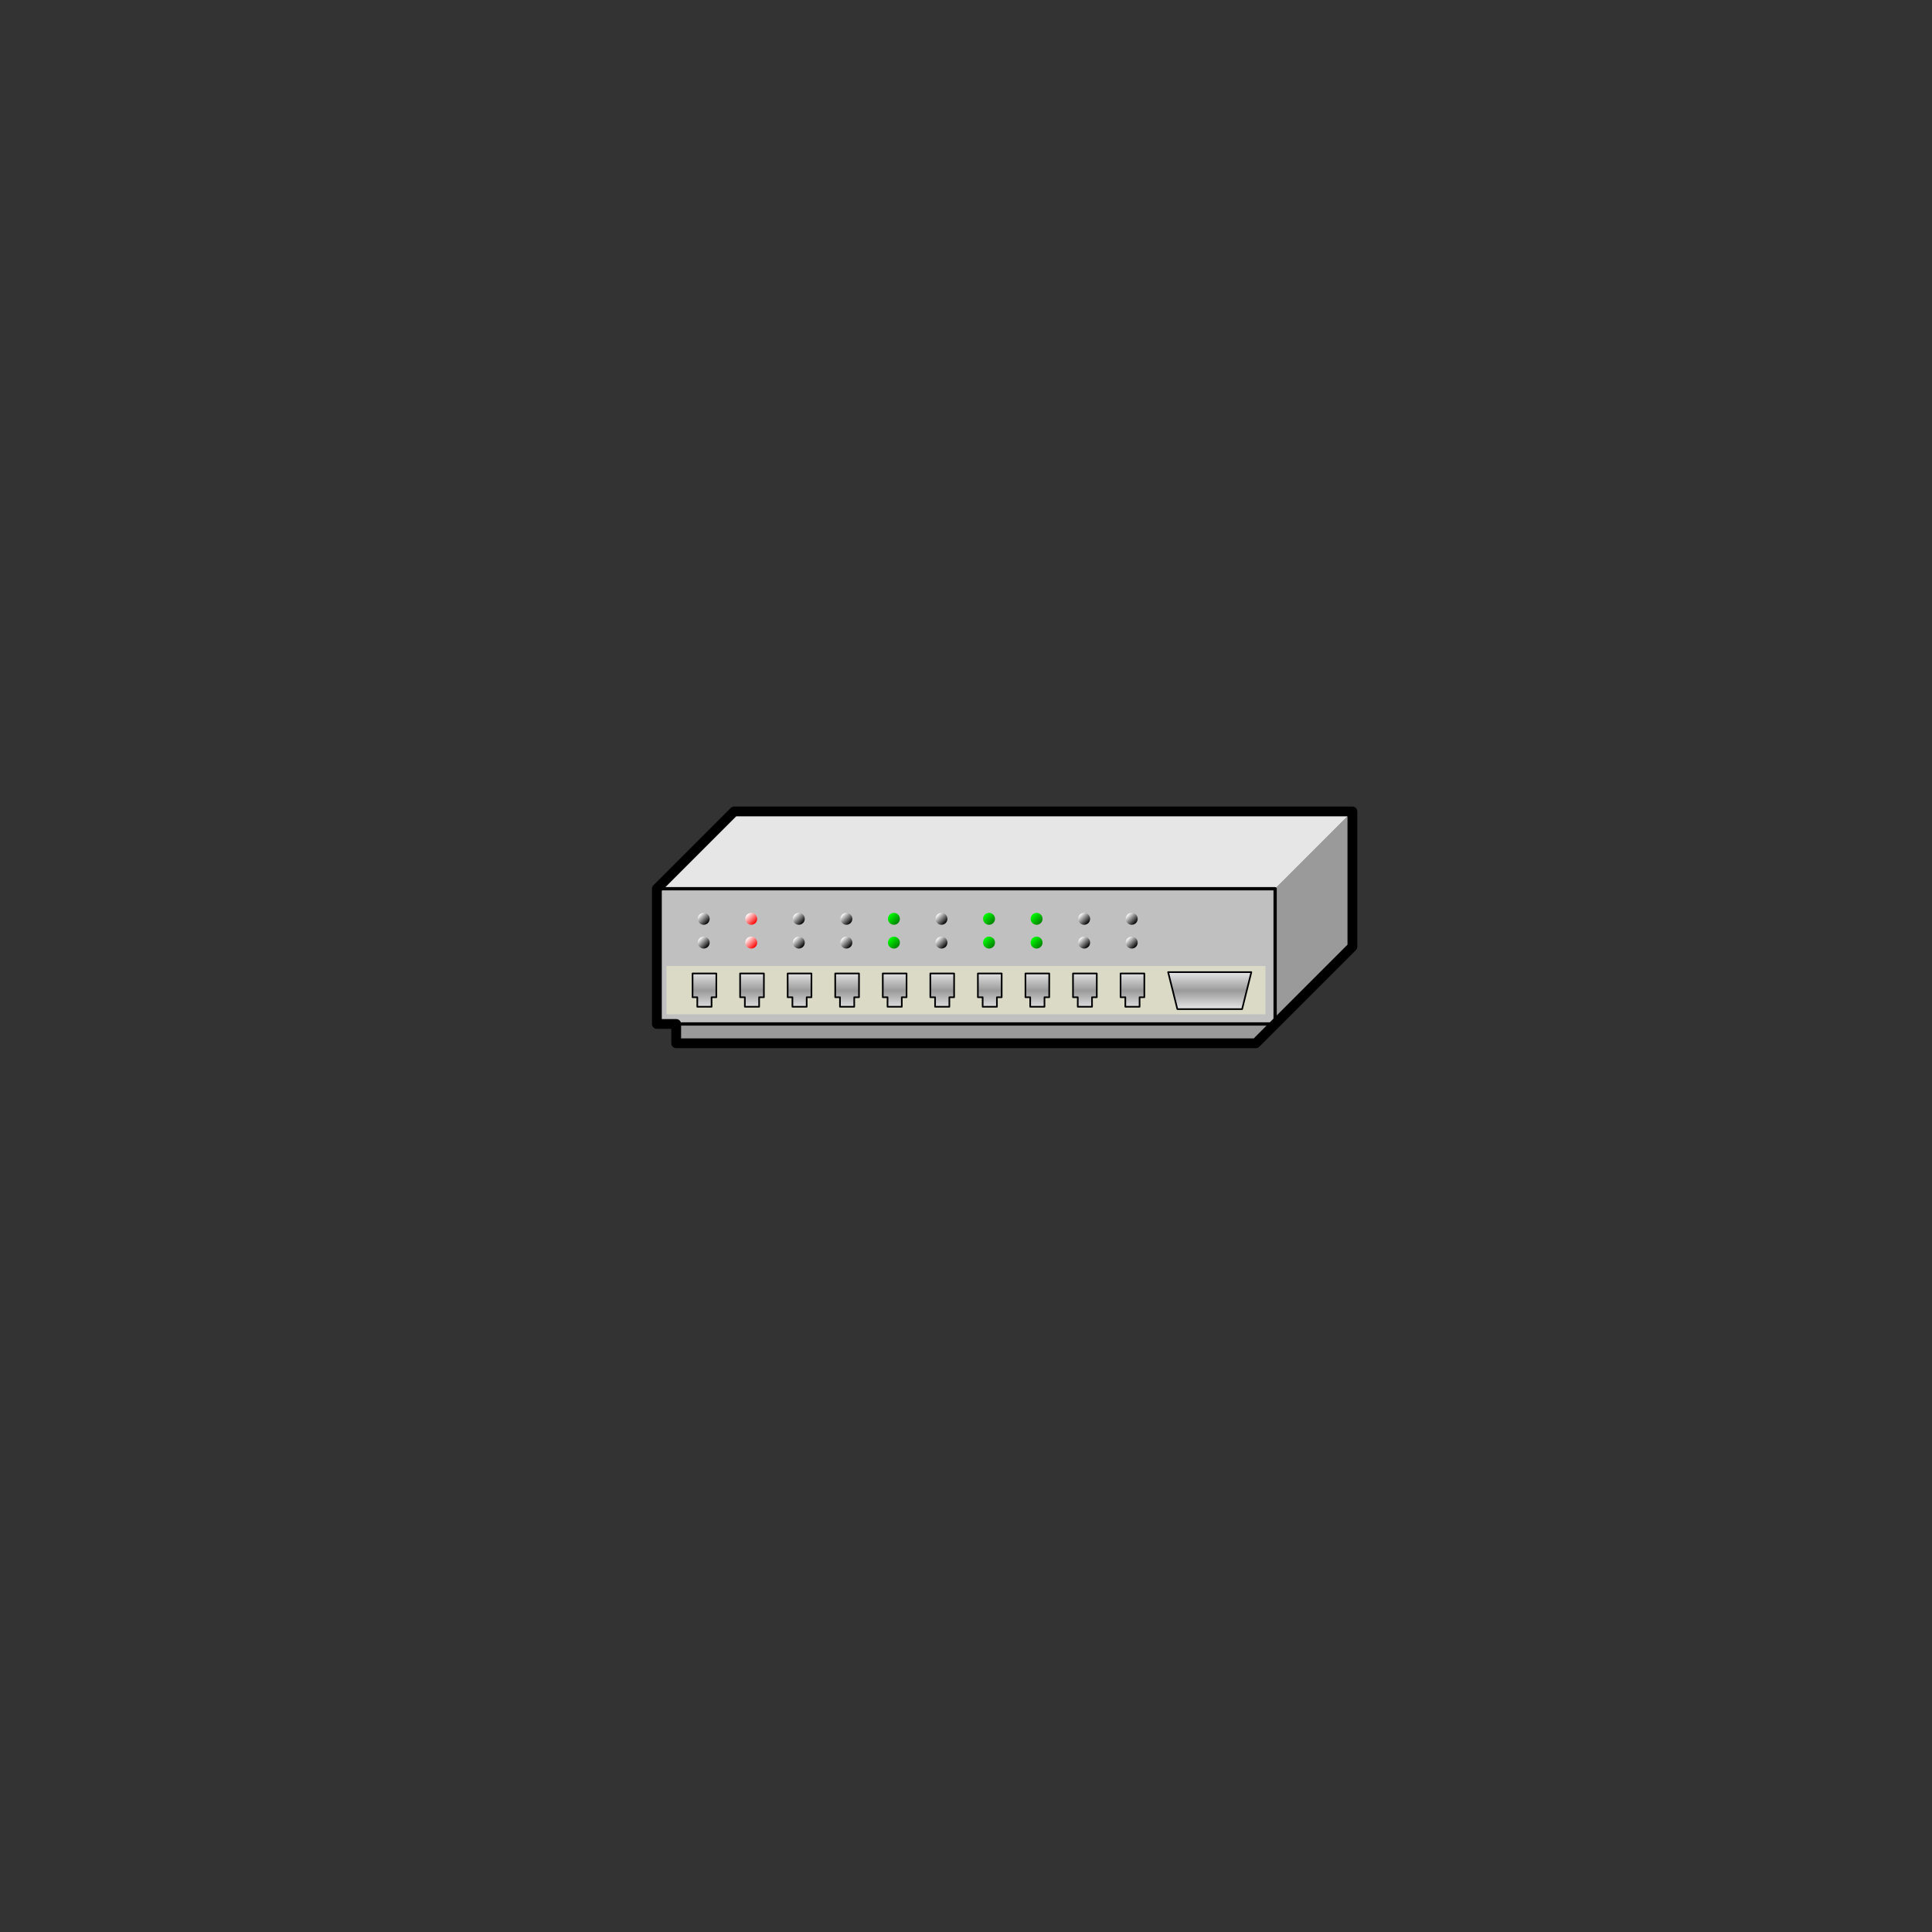 <?xml version="1.0" encoding="UTF-8" standalone="no"?>
<svg
   version="1.1"
   width="1.968"
   height="1.968"
   viewBox="0 0 141.732 141.732"
   id="svg49"
   sodipodi:docname="Hub___switch.svg"
   inkscape:version="1.4 (e7c3feb1, 2024-10-09)"
   xmlns:inkscape="http://www.inkscape.org/namespaces/inkscape"
   xmlns:sodipodi="http://sodipodi.sourceforge.net/DTD/sodipodi-0.dtd"
   xmlns:xlink="http://www.w3.org/1999/xlink"
   xmlns="http://www.w3.org/2000/svg"
   xmlns:svg="http://www.w3.org/2000/svg">
  <rect x="0" y="0" width="141.732" height="141.732" fill="#333333" stroke="none"/>
  <defs
     id="defs49" />
  <sodipodi:namedview
     id="namedview49"
     pagecolor="#ffffff"
     bordercolor="#000000"
     borderopacity="0.25"
     inkscape:showpageshadow="2"
     inkscape:pageopacity="0.0"
     inkscape:pagecheckerboard="0"
     inkscape:deskcolor="#d1d1d1"
     inkscape:zoom="84.524455"
     inkscape:cx="1.2718213"
     inkscape:cy="0.15380164"
     inkscape:window-width="2560"
     inkscape:window-height="1027"
     inkscape:window-x="0"
     inkscape:window-y="25"
     inkscape:window-maximized="1"
     inkscape:current-layer="svg49" />
  <title
     id="title1"><![CDATA[Hub / switch]]></title>
  <g
     transform=" scale(1) "
     id="g49">
    <path
       d="  M92.126,76.535 L96.378,72.284 L93.543,75.118 L92.126,75.118 L92.126,76.535 Z M49.606,76.535 L92.126,76.535 L92.126,75.118 L49.606,75.118 L49.606,76.535 Z M99.213,59.528 L99.213,69.449 L93.543,75.118 L93.543,65.197 L97.795,60.945 L99.213,59.528 Z"
       style="fill-rule: evenodd; fill: #9a9a9a; "
       id="path1" />
    <path
       d="  M48.189,65.197 L53.858,59.528 L99.213,59.528 L93.543,65.197 L48.189,65.197 Z"
       style="fill-rule: evenodd; fill: #e6e6e6; "
       id="path2" />
    <g
       id="Layer1047">
      <path
         d="  M48.189,75.118 L93.543,75.118 L93.543,65.197 L48.189,65.197 L48.189,75.118 Z"
         style="stroke-width: 0.24; stroke-linecap: round; stroke-linejoin: round; fill-rule: evenodd; fill: #c0c0c0; "
         id="path3" />
      <path
         d="  M48.189,75.118 L93.543,75.118 L93.543,65.197 L48.189,65.197 L48.189,75.118 Z"
         style="stroke-width: 0.24; stroke: #000000; stroke-dasharray: none; stroke-linecap: round; stroke-linejoin: round; fill: none; "
         id="path4" />
    </g>
    <path
       d="  M48.898,74.409 L92.835,74.409 L92.835,70.866 L48.898,70.866 L48.898,74.409 Z"
       style="fill-rule: evenodd; fill: #dbdac6; "
       id="path5" />
    <defs
       id="defs6">
      <linearGradient
         id="grad89">
        <stop
           offset="0%"
           stop-color="#000000"
           stop-opacity="1"
           id="stop5" />
        <stop
           offset="100%"
           stop-color="#ffffff"
           stop-opacity="1"
           id="stop6" />
      </linearGradient>
      <linearGradient
         xlink:href="#grad89"
         id="grad90"
         x1="0"
         y1="0"
         x2="0"
         y2="1"
         gradientTransform="rotate(135 .5 .5)"
         gradientUnits="objectBoundingBox" />
    </defs>
    <path
       d="  M51.187,69.149 A0.436,0.436 0 1,0 52.059,69.149 A0.436,0.436 0 0,0 51.187,69.149 Z"
       style="fill-rule: evenodd; fill: url(#grad90); "
       id="path6" />
    <defs
       id="defs8">
      <linearGradient
         id="grad91">
        <stop
           offset="0%"
           stop-color="#000000"
           stop-opacity="1"
           id="stop7" />
        <stop
           offset="100%"
           stop-color="#ffffff"
           stop-opacity="1"
           id="stop8" />
      </linearGradient>
      <linearGradient
         xlink:href="#grad91"
         id="grad92"
         x1="0"
         y1="0"
         x2="0"
         y2="1"
         gradientTransform="rotate(135 .5 .5)"
         gradientUnits="objectBoundingBox" />
    </defs>
    <path
       d="  M51.187,67.405 A0.436,0.436 0 0,0 52.059,67.405 A0.436,0.436 0 0,0 51.187,67.405 Z"
       style="fill-rule: evenodd; fill: url(#grad92); "
       id="path8" />
    <defs
       id="defs10">
      <linearGradient
         id="grad93">
        <stop
           offset="0%"
           stop-color="#000000"
           stop-opacity="1"
           id="stop9" />
        <stop
           offset="100%"
           stop-color="#ffffff"
           stop-opacity="1"
           id="stop10" />
      </linearGradient>
      <linearGradient
         xlink:href="#grad93"
         id="grad94"
         x1="0"
         y1="0"
         x2="0"
         y2="1"
         gradientTransform="rotate(135 .5 .5)"
         gradientUnits="objectBoundingBox" />
    </defs>
    <path
       d="  M82.586,69.149 A0.436,0.436 0 1,0 83.459,69.149 A0.436,0.436 0 0,0 82.586,69.149 Z"
       style="fill-rule: evenodd; fill: url(#grad94); "
       id="path10" />
    <defs
       id="defs12">
      <linearGradient
         id="grad95">
        <stop
           offset="0%"
           stop-color="#000000"
           stop-opacity="1"
           id="stop11" />
        <stop
           offset="100%"
           stop-color="#ffffff"
           stop-opacity="1"
           id="stop12" />
      </linearGradient>
      <linearGradient
         xlink:href="#grad95"
         id="grad96"
         x1="0"
         y1="0"
         x2="0"
         y2="1"
         gradientTransform="rotate(135 .5 .5)"
         gradientUnits="objectBoundingBox" />
    </defs>
    <path
       d="  M82.586,67.405 A0.436,0.436 0 1,0 83.459,67.405 A0.436,0.436 0 0,0 82.586,67.405 Z"
       style="fill-rule: evenodd; fill: url(#grad96); "
       id="path12" />
    <defs
       id="defs14">
      <linearGradient
         id="grad97">
        <stop
           offset="0%"
           stop-color="#000000"
           stop-opacity="1"
           id="stop13" />
        <stop
           offset="100%"
           stop-color="#ffffff"
           stop-opacity="1"
           id="stop14" />
      </linearGradient>
      <linearGradient
         xlink:href="#grad97"
         id="grad98"
         x1="0"
         y1="0"
         x2="0"
         y2="1"
         gradientTransform="rotate(135 .5 .5)"
         gradientUnits="objectBoundingBox" />
    </defs>
    <path
       d="  M79.097,69.149 A0.436,0.436 0 0,0 79.97,69.149 A0.436,0.436 0 0,0 79.097,69.149 Z"
       style="fill-rule: evenodd; fill: url(#grad98); "
       id="path14" />
    <defs
       id="defs16">
      <linearGradient
         id="grad99">
        <stop
           offset="0%"
           stop-color="#000000"
           stop-opacity="1"
           id="stop15" />
        <stop
           offset="100%"
           stop-color="#ffffff"
           stop-opacity="1"
           id="stop16" />
      </linearGradient>
      <linearGradient
         xlink:href="#grad99"
         id="grad100"
         x1="0"
         y1="0"
         x2="0"
         y2="1"
         gradientTransform="rotate(135 .5 .5)"
         gradientUnits="objectBoundingBox" />
    </defs>
    <path
       d="  M79.097,67.405 A0.436,0.436 0 0,0 79.97,67.405 A0.436,0.436 0 0,0 79.097,67.405 Z"
       style="fill-rule: evenodd; fill: url(#grad100); "
       id="path16" />
    <defs
       id="defs18">
      <linearGradient
         id="grad101">
        <stop
           offset="0%"
           stop-color="#000000"
           stop-opacity="1"
           id="stop17" />
        <stop
           offset="100%"
           stop-color="#ffffff"
           stop-opacity="1"
           id="stop18" />
      </linearGradient>
      <linearGradient
         xlink:href="#grad101"
         id="grad102"
         x1="0"
         y1="0"
         x2="0"
         y2="1"
         gradientTransform="rotate(135 .5 .5)"
         gradientUnits="objectBoundingBox" />
    </defs>
    <path
       d="  M68.631,69.149 A0.436,0.436 0 0,0 69.503,69.149 A0.436,0.436 0 0,0 68.631,69.149 Z"
       style="fill-rule: evenodd; fill: url(#grad102); "
       id="path18" />
    <defs
       id="defs20">
      <linearGradient
         id="grad103">
        <stop
           offset="0%"
           stop-color="#000000"
           stop-opacity="1"
           id="stop19" />
        <stop
           offset="100%"
           stop-color="#ffffff"
           stop-opacity="1"
           id="stop20" />
      </linearGradient>
      <linearGradient
         xlink:href="#grad103"
         id="grad104"
         x1="0"
         y1="0"
         x2="0"
         y2="1"
         gradientTransform="rotate(135 .5 .5)"
         gradientUnits="objectBoundingBox" />
    </defs>
    <path
       d="  M68.631,67.405 A0.436,0.436 0 0,0 69.503,67.405 A0.436,0.436 0 0,0 68.631,67.405 Z"
       style="fill-rule: evenodd; fill: url(#grad104); "
       id="path20" />
    <defs
       id="defs22">
      <linearGradient
         id="grad105">
        <stop
           offset="0%"
           stop-color="#008000"
           stop-opacity="1"
           id="stop21" />
        <stop
           offset="100%"
           stop-color="#00ff00"
           stop-opacity="1"
           id="stop22" />
      </linearGradient>
      <linearGradient
         xlink:href="#grad105"
         id="grad106"
         x1="0"
         y1="0"
         x2="0"
         y2="1"
         gradientTransform="rotate(135 .5 .5)"
         gradientUnits="objectBoundingBox" />
    </defs>
    <path
       d="  M65.142,69.149 A0.436,0.436 0 1,0 66.014,69.149 A0.436,0.436 0 0,0 65.142,69.149 Z"
       style="fill-rule: evenodd; fill: url(#grad106); "
       id="path22" />
    <defs
       id="defs24">
      <linearGradient
         id="grad107">
        <stop
           offset="0%"
           stop-color="#008000"
           stop-opacity="1"
           id="stop23" />
        <stop
           offset="100%"
           stop-color="#00ff00"
           stop-opacity="1"
           id="stop24" />
      </linearGradient>
      <linearGradient
         xlink:href="#grad107"
         id="grad108"
         x1="0"
         y1="0"
         x2="0"
         y2="1"
         gradientTransform="rotate(135 .5 .5)"
         gradientUnits="objectBoundingBox" />
    </defs>
    <path
       d="  M65.142,67.405 A0.436,0.436 0 1,0 66.014,67.405 A0.436,0.436 0 0,0 65.142,67.405 Z"
       style="fill-rule: evenodd; fill: url(#grad108); "
       id="path24" />
    <defs
       id="defs26">
      <linearGradient
         id="grad109">
        <stop
           offset="0%"
           stop-color="#000000"
           stop-opacity="1"
           id="stop25" />
        <stop
           offset="100%"
           stop-color="#ffffff"
           stop-opacity="1"
           id="stop26" />
      </linearGradient>
      <linearGradient
         xlink:href="#grad109"
         id="grad110"
         x1="0"
         y1="0"
         x2="0"
         y2="1"
         gradientTransform="rotate(135 .5 .5)"
         gradientUnits="objectBoundingBox" />
    </defs>
    <path
       d="  M61.654,69.149 A0.436,0.436 0 1,0 62.526,69.149 A0.436,0.436 0 0,0 61.654,69.149 Z"
       style="fill-rule: evenodd; fill: url(#grad110); "
       id="path26" />
    <defs
       id="defs28">
      <linearGradient
         id="grad111">
        <stop
           offset="0%"
           stop-color="#000000"
           stop-opacity="1"
           id="stop27" />
        <stop
           offset="100%"
           stop-color="#ffffff"
           stop-opacity="1"
           id="stop28" />
      </linearGradient>
      <linearGradient
         xlink:href="#grad111"
         id="grad112"
         x1="0"
         y1="0"
         x2="0"
         y2="1"
         gradientTransform="rotate(135 .5 .5)"
         gradientUnits="objectBoundingBox" />
    </defs>
    <path
       d="  M61.654,67.405 A0.436,0.436 0 0,0 62.526,67.405 A0.436,0.436 0 0,0 61.654,67.405 Z"
       style="fill-rule: evenodd; fill: url(#grad112); "
       id="path28" />
    <defs
       id="defs30">
      <linearGradient
         id="grad113">
        <stop
           offset="0%"
           stop-color="#000000"
           stop-opacity="1"
           id="stop29" />
        <stop
           offset="100%"
           stop-color="#ffffff"
           stop-opacity="1"
           id="stop30" />
      </linearGradient>
      <linearGradient
         xlink:href="#grad113"
         id="grad114"
         x1="0"
         y1="0"
         x2="0"
         y2="1"
         gradientTransform="rotate(135 .5 .5)"
         gradientUnits="objectBoundingBox" />
    </defs>
    <path
       d="  M58.165,69.149 A0.436,0.436 0 1,0 59.037,69.149 A0.436,0.436 0 0,0 58.165,69.149 Z"
       style="fill-rule: evenodd; fill: url(#grad114); "
       id="path30" />
    <defs
       id="defs32">
      <linearGradient
         id="grad115">
        <stop
           offset="0%"
           stop-color="#000000"
           stop-opacity="1"
           id="stop31" />
        <stop
           offset="100%"
           stop-color="#ffffff"
           stop-opacity="1"
           id="stop32" />
      </linearGradient>
      <linearGradient
         xlink:href="#grad115"
         id="grad116"
         x1="0"
         y1="0"
         x2="0"
         y2="1"
         gradientTransform="rotate(135 .5 .5)"
         gradientUnits="objectBoundingBox" />
    </defs>
    <path
       d="  M58.165,67.405 A0.436,0.436 0 0,0 59.037,67.405 A0.436,0.436 0 0,0 58.165,67.405 Z"
       style="fill-rule: evenodd; fill: url(#grad116); "
       id="path32" />
    <defs
       id="defs34">
      <linearGradient
         id="grad117">
        <stop
           offset="0%"
           stop-color="#ff0000"
           stop-opacity="1"
           id="stop33" />
        <stop
           offset="100%"
           stop-color="#ffffff"
           stop-opacity="1"
           id="stop34" />
      </linearGradient>
      <linearGradient
         xlink:href="#grad117"
         id="grad118"
         x1="0"
         y1="0"
         x2="0"
         y2="1"
         gradientTransform="rotate(135 .5 .5)"
         gradientUnits="objectBoundingBox" />
    </defs>
    <path
       d="  M54.676,69.149 A0.436,0.436 0 1,0 55.548,69.149 A0.436,0.436 0 0,0 54.676,69.149 Z"
       style="fill-rule: evenodd; fill: url(#grad118); "
       id="path34" />
    <defs
       id="defs36">
      <linearGradient
         id="grad119">
        <stop
           offset="0%"
           stop-color="#ff0000"
           stop-opacity="1"
           id="stop35" />
        <stop
           offset="100%"
           stop-color="#ffffff"
           stop-opacity="1"
           id="stop36" />
      </linearGradient>
      <linearGradient
         xlink:href="#grad119"
         id="grad120"
         x1="0"
         y1="0"
         x2="0"
         y2="1"
         gradientTransform="rotate(135 .5 .5)"
         gradientUnits="objectBoundingBox" />
    </defs>
    <path
       d="  M54.676,67.405 A0.436,0.436 0 0,0 55.548,67.405 A0.436,0.436 0 0,0 54.676,67.405 Z"
       style="fill-rule: evenodd; fill: url(#grad120); "
       id="path36" />
    <defs
       id="defs38">
      <linearGradient
         id="grad121">
        <stop
           offset="0%"
           stop-color="#008000"
           stop-opacity="1"
           id="stop37" />
        <stop
           offset="100%"
           stop-color="#00ff00"
           stop-opacity="1"
           id="stop38" />
      </linearGradient>
      <linearGradient
         xlink:href="#grad121"
         id="grad122"
         x1="0"
         y1="0"
         x2="0"
         y2="1"
         gradientTransform="rotate(135 .5 .5)"
         gradientUnits="objectBoundingBox" />
    </defs>
    <path
       d="  M72.12,69.149 A0.436,0.436 0 1,0 72.992,69.149 A0.436,0.436 0 0,0 72.12,69.149 Z"
       style="fill-rule: evenodd; fill: url(#grad122); "
       id="path38" />
    <defs
       id="defs40">
      <linearGradient
         id="grad123">
        <stop
           offset="0%"
           stop-color="#008000"
           stop-opacity="1"
           id="stop39" />
        <stop
           offset="100%"
           stop-color="#00ff00"
           stop-opacity="1"
           id="stop40" />
      </linearGradient>
      <linearGradient
         xlink:href="#grad123"
         id="grad124"
         x1="0"
         y1="0"
         x2="0"
         y2="1"
         gradientTransform="rotate(135 .5 .5)"
         gradientUnits="objectBoundingBox" />
    </defs>
    <path
       d="  M72.12,67.405 A0.436,0.436 0 1,0 72.992,67.405 A0.436,0.436 0 0,0 72.12,67.405 Z"
       style="fill-rule: evenodd; fill: url(#grad124); "
       id="path40" />
    <defs
       id="defs42">
      <linearGradient
         id="grad125">
        <stop
           offset="0%"
           stop-color="#008000"
           stop-opacity="1"
           id="stop41" />
        <stop
           offset="100%"
           stop-color="#00ff00"
           stop-opacity="1"
           id="stop42" />
      </linearGradient>
      <linearGradient
         xlink:href="#grad125"
         id="grad126"
         x1="0"
         y1="0"
         x2="0"
         y2="1"
         gradientTransform="rotate(135 .5 .5)"
         gradientUnits="objectBoundingBox" />
    </defs>
    <path
       d="  M75.609,69.149 A0.436,0.436 0 1,0 76.481,69.149 A0.436,0.436 0 0,0 75.609,69.149 Z"
       style="fill-rule: evenodd; fill: url(#grad126); "
       id="path42" />
    <defs
       id="defs44">
      <linearGradient
         id="grad127">
        <stop
           offset="0%"
           stop-color="#008000"
           stop-opacity="1"
           id="stop43" />
        <stop
           offset="100%"
           stop-color="#00ff00"
           stop-opacity="1"
           id="stop44" />
      </linearGradient>
      <linearGradient
         xlink:href="#grad127"
         id="grad128"
         x1="0"
         y1="0"
         x2="0"
         y2="1"
         gradientTransform="rotate(135 .5 .5)"
         gradientUnits="objectBoundingBox" />
    </defs>
    <path
       d="  M75.609,67.405 A0.436,0.436 0 1,0 76.481,67.405 A0.436,0.436 0 0,0 75.609,67.405 Z"
       style="fill-rule: evenodd; fill: url(#grad128); "
       id="path44" />
    <g
       id="Layer1048">
      <defs
         id="defs47">
        <linearGradient
           id="grad129">
          <stop
             offset="0%"
             stop-color="#e6e6e6"
             stop-opacity="1"
             id="stop45" />
          <stop
             offset="50%"
             stop-color="#9a9a9a"
             stop-opacity="1"
             id="stop46" />
          <stop
             offset="100%"
             stop-color="#e6e6e6"
             stop-opacity="1"
             id="stop47" />
        </linearGradient>
        <linearGradient
           xlink:href="#grad129"
           id="grad130"
           x1="0"
           y1="0"
           x2="0"
           y2="1"
           gradientTransform="rotate(-0 .5 .5)"
           gradientUnits="objectBoundingBox" />
      </defs>
      <path
         d="  M86.372,74.03 L91.121,74.03 L91.799,71.317 L85.694,71.317 L86.372,74.03 Z M82.554,73.158 L82.554,73.856 L83.6,73.856 L83.6,73.158 L83.949,73.158 L83.949,71.414 L82.205,71.414 L82.205,73.158 L82.554,73.158 Z M79.065,73.158 L79.065,73.856 L80.111,73.856 L80.111,73.158 L80.46,73.158 L80.46,71.414 L78.716,71.414 L78.716,73.158 L79.065,73.158 Z M75.576,73.158 L75.576,73.856 L76.623,73.856 L76.623,73.158 L76.972,73.158 L76.972,71.414 L75.227,71.414 L75.227,73.158 L75.576,73.158 Z M72.087,73.158 L72.087,73.856 L73.134,73.856 L73.134,73.158 L73.483,73.158 L73.483,71.414 L71.738,71.414 L71.738,73.158 L72.087,73.158 Z M68.598,73.158 L68.598,73.856 L69.645,73.856 L69.645,73.158 L69.994,73.158 L69.994,71.414 L68.249,71.414 L68.249,73.158 L68.598,73.158 Z M65.11,73.158 L65.11,73.856 L66.156,73.856 L66.156,73.158 L66.505,73.158 L66.505,71.414 L64.761,71.414 L64.761,73.158 L65.11,73.158 Z M61.621,73.158 L61.621,73.856 L62.667,73.856 L62.667,73.158 L63.016,73.158 L63.016,71.414 L61.272,71.414 L61.272,73.158 L61.621,73.158 Z M58.132,73.158 L58.132,73.856 L59.179,73.856 L59.179,73.158 L59.528,73.158 L59.528,71.414 L57.783,71.414 L57.783,73.158 L58.132,73.158 Z M54.643,73.158 L54.643,73.856 L55.69,73.856 L55.69,73.158 L56.039,73.158 L56.039,71.414 L54.294,71.414 L54.294,73.158 L54.643,73.158 Z M51.154,73.158 L51.154,73.856 L52.201,73.856 L52.201,73.158 L52.55,73.158 L52.55,71.414 L50.806,71.414 L50.806,73.158 L51.154,73.158 Z"
         style="stroke-width: 0.12; stroke-linecap: round; stroke-linejoin: round; fill-rule: evenodd; fill: url(#grad130); "
         id="path47" />
      <path
         d="  M86.372,74.03 L91.121,74.03 L91.799,71.317 L85.694,71.317 L86.372,74.03 Z M82.554,73.158 L82.554,73.856 L83.6,73.856 L83.6,73.158 L83.949,73.158 L83.949,71.414 L82.205,71.414 L82.205,73.158 L82.554,73.158 Z M79.065,73.158 L79.065,73.856 L80.111,73.856 L80.111,73.158 L80.46,73.158 L80.46,71.414 L78.716,71.414 L78.716,73.158 L79.065,73.158 Z M75.576,73.158 L75.576,73.856 L76.623,73.856 L76.623,73.158 L76.972,73.158 L76.972,71.414 L75.227,71.414 L75.227,73.158 L75.576,73.158 Z M72.087,73.158 L72.087,73.856 L73.134,73.856 L73.134,73.158 L73.483,73.158 L73.483,71.414 L71.738,71.414 L71.738,73.158 L72.087,73.158 Z M68.598,73.158 L68.598,73.856 L69.645,73.856 L69.645,73.158 L69.994,73.158 L69.994,71.414 L68.249,71.414 L68.249,73.158 L68.598,73.158 Z M65.11,73.158 L65.11,73.856 L66.156,73.856 L66.156,73.158 L66.505,73.158 L66.505,71.414 L64.761,71.414 L64.761,73.158 L65.11,73.158 Z M61.621,73.158 L61.621,73.856 L62.667,73.856 L62.667,73.158 L63.016,73.158 L63.016,71.414 L61.272,71.414 L61.272,73.158 L61.621,73.158 Z M58.132,73.158 L58.132,73.856 L59.179,73.856 L59.179,73.158 L59.528,73.158 L59.528,71.414 L57.783,71.414 L57.783,73.158 L58.132,73.158 Z M54.643,73.158 L54.643,73.856 L55.69,73.856 L55.69,73.158 L56.039,73.158 L56.039,71.414 L54.294,71.414 L54.294,73.158 L54.643,73.158 Z M51.154,73.158 L51.154,73.856 L52.201,73.856 L52.201,73.158 L52.55,73.158 L52.55,71.414 L50.806,71.414 L50.806,73.158 L51.154,73.158 Z"
         style="stroke-width: 0.12; stroke: #000000; stroke-dasharray: none; stroke-linecap: round; stroke-linejoin: round; fill: none; "
         id="path48" />
    </g>
    <path
       d="  M49.606,76.535 L49.606,75.118 L48.189,75.118 L48.189,65.197 L53.858,59.528 L99.213,59.528 L99.213,69.449 L92.126,76.535 L49.606,76.535 Z"
       style="stroke-width: 0.72; stroke: #000000; stroke-dasharray: none; stroke-linecap: round; stroke-linejoin: round; fill: none; "
       id="path49" />
    <!--converted by libvisio2svg-->
  </g>
</svg>
